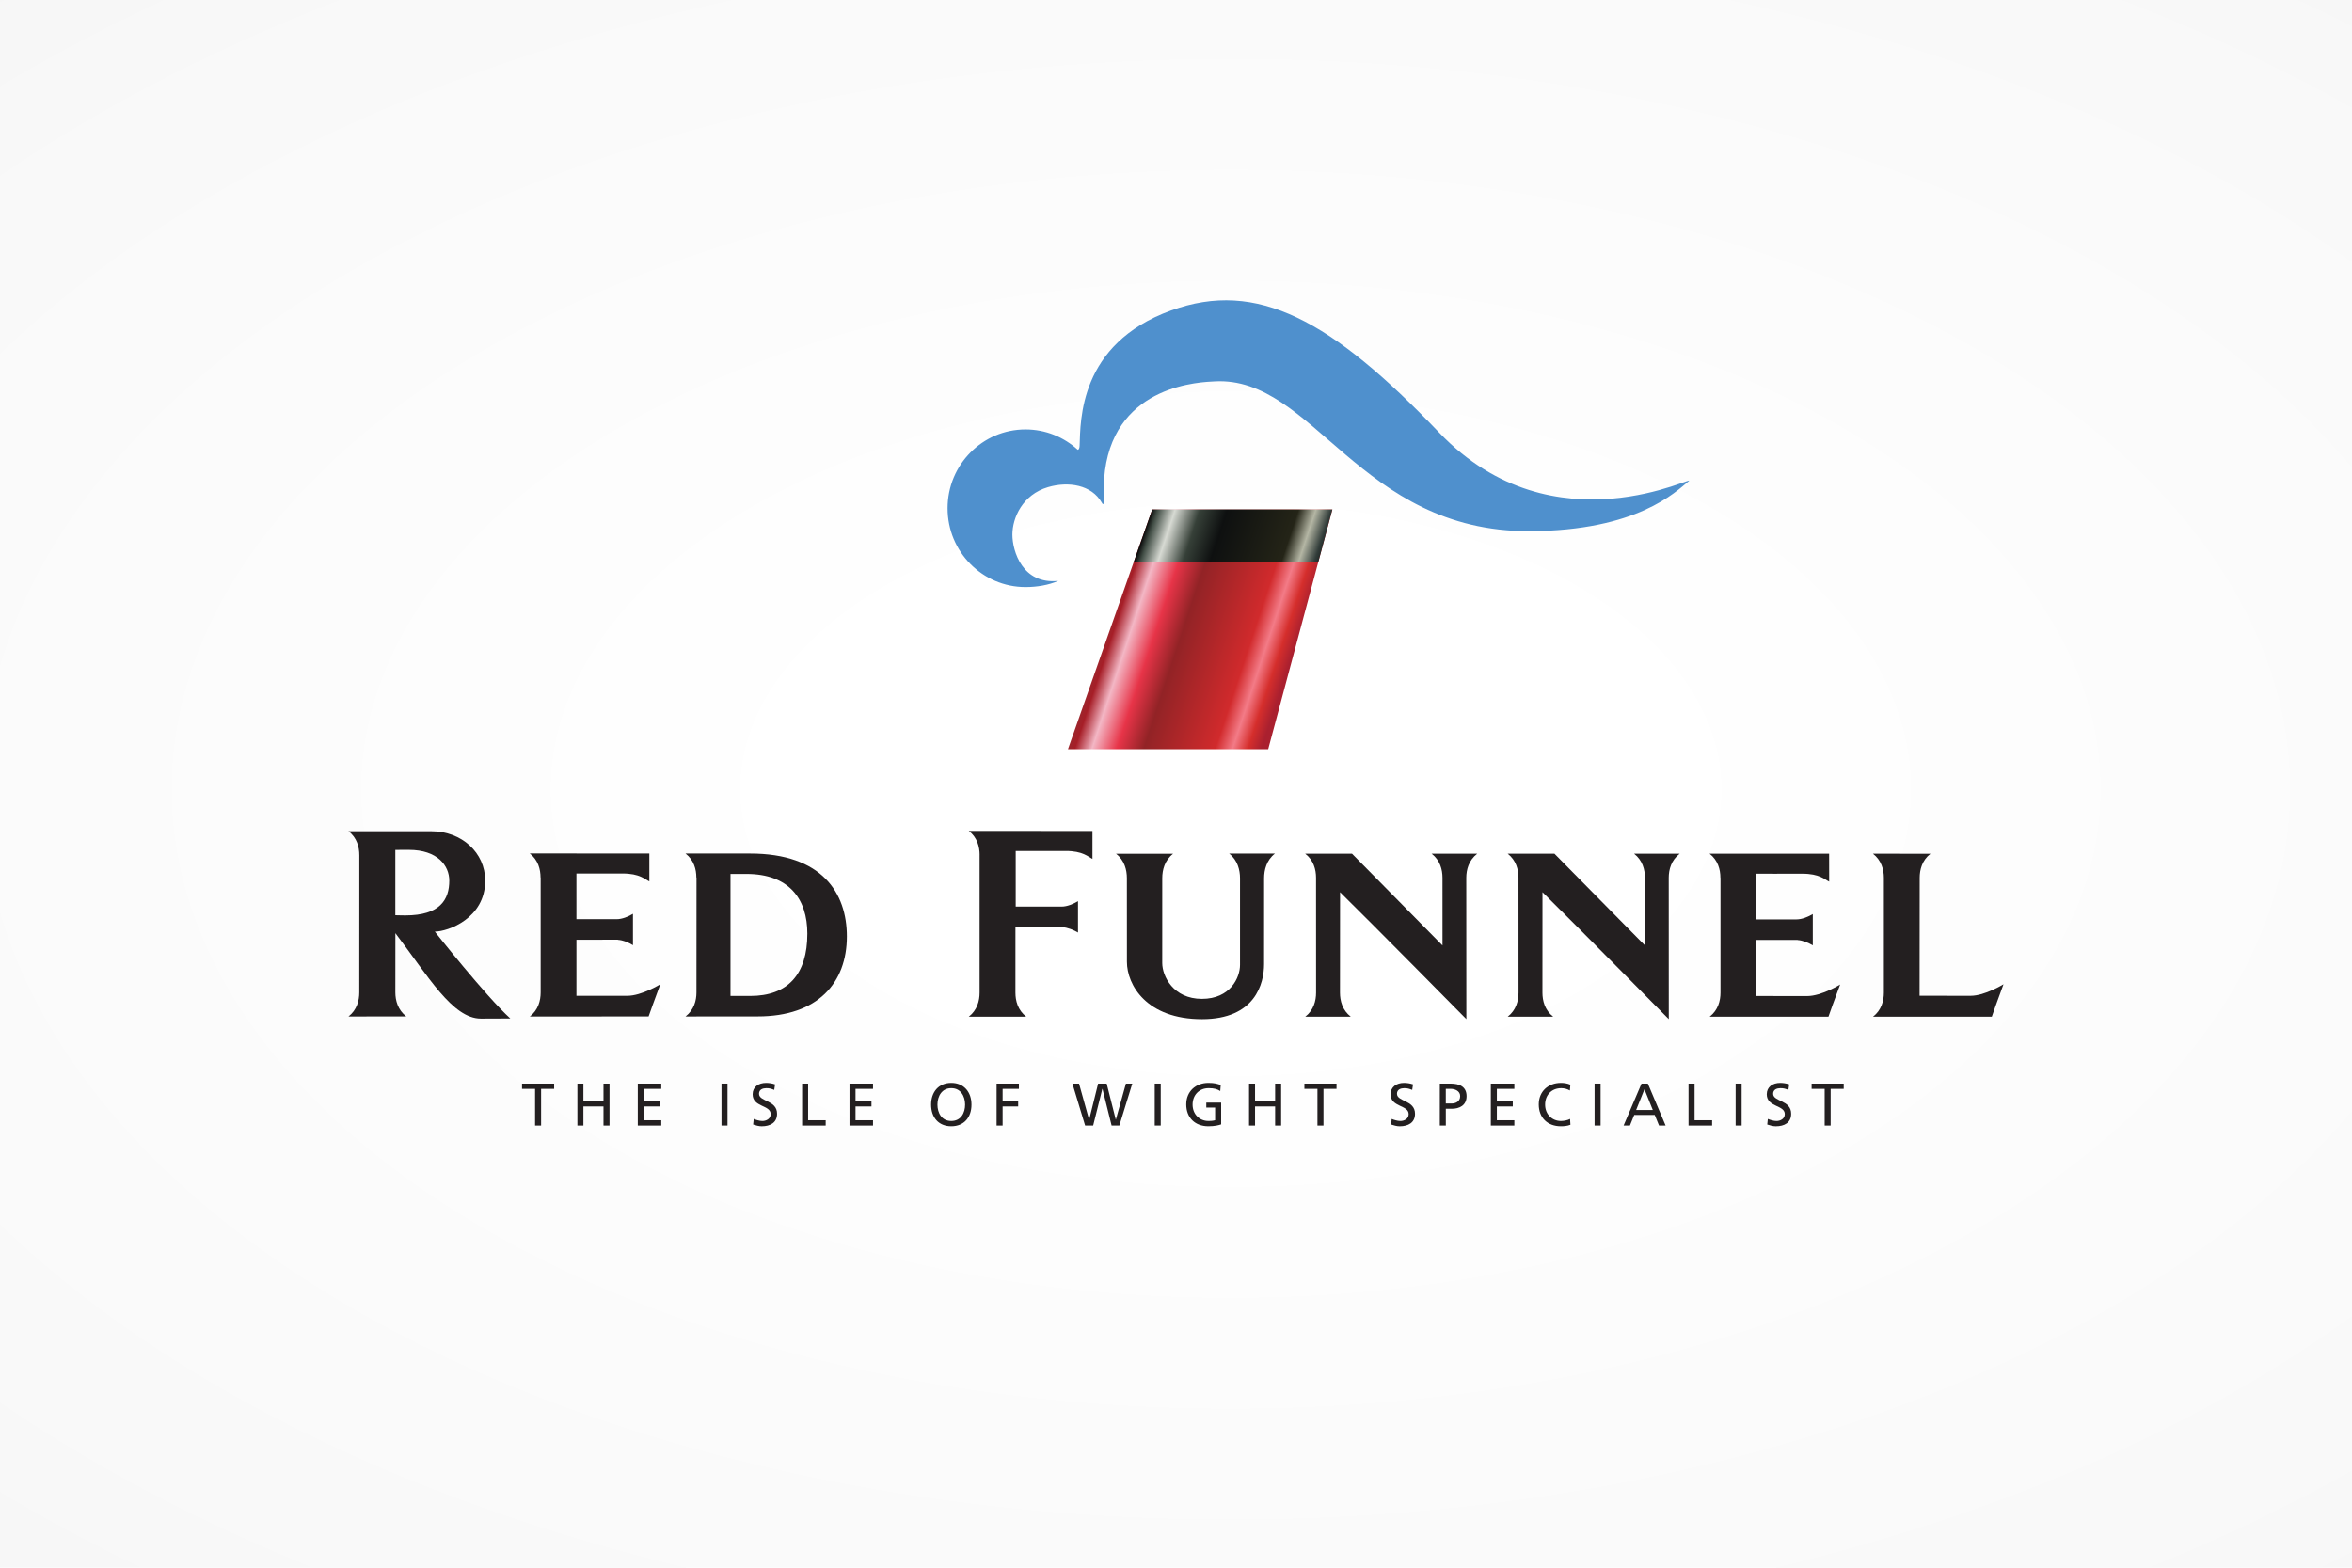 <?xml version="1.0" encoding="utf-8"?>
<!-- Generator: Adobe Illustrator 16.0.4, SVG Export Plug-In . SVG Version: 6.00 Build 0)  -->
<!DOCTYPE svg PUBLIC "-//W3C//DTD SVG 1.1//EN" "http://www.w3.org/Graphics/SVG/1.1/DTD/svg11.dtd">
<svg version="1.1" id="Layer_1" xmlns="http://www.w3.org/2000/svg" xmlns:xlink="http://www.w3.org/1999/xlink" x="0px" y="0px"
	 width="300px" height="200px" viewBox="0 0 300 200" enable-background="new 0 0 300 200" xml:space="preserve">
<radialGradient id="SVGID_1_" cx="157" cy="1744.329" r="288.511" gradientTransform="matrix(1 0 0 0.585 0 -919.754)" gradientUnits="userSpaceOnUse">
	<stop  offset="0.175" style="stop-color:#000000;stop-opacity:0"/>
	<stop  offset="0.709" style="stop-color:#000000;stop-opacity:0.1"/>
	<stop  offset="1" style="stop-color:#000000;stop-opacity:0.2"/>
</radialGradient>
<rect opacity="0.25" fill="url(#SVGID_1_)" width="300" height="200"/>
<g>
	<g>
		<polygon fill="#231F20" points="66.585,138.912 68.249,138.912 68.249,143.594 69.017,143.594 69.017,138.912 70.682,138.912 
			70.682,138.24 66.585,138.24 		"/>
		<polygon fill="#231F20" points="76.976,140.479 74.413,140.479 74.413,138.24 73.647,138.24 73.647,143.594 74.413,143.594 
			74.413,141.154 76.976,141.154 76.976,143.594 77.743,143.594 77.743,138.24 76.976,138.24 		"/>
		<polygon fill="#231F20" points="81.349,143.594 84.346,143.594 84.346,142.918 82.114,142.918 82.114,141.154 84.146,141.154 
			84.146,140.479 82.114,140.479 82.114,138.912 84.346,138.912 84.346,138.24 81.349,138.24 		"/>
		<rect x="92.027" y="138.238" fill="#231F20" width="0.767" height="5.353"/>
		<path fill="#231F20" d="M96.812,139.537c0-0.562,0.507-0.713,0.937-0.713c0.397,0,0.613,0.066,1.006,0.222l0.104-0.707
			c-0.367-0.131-0.789-0.19-1.143-0.19c-0.965,0-1.717,0.509-1.717,1.455c0,1.666,2.301,1.336,2.301,2.532
			c0,0.628-0.616,0.875-1.051,0.875c-0.391,0-0.852-0.155-1.111-0.262l-0.075,0.712c0.353,0.115,0.72,0.225,1.095,0.225
			c1.074,0,1.957-0.451,1.957-1.597C99.114,140.327,96.812,140.562,96.812,139.537z"/>
		<polygon fill="#231F20" points="103.077,138.24 102.311,138.24 102.311,143.594 105.316,143.594 105.316,142.918 103.077,142.918 
					"/>
		<polygon fill="#231F20" points="108.355,143.594 111.354,143.594 111.354,142.918 109.122,142.918 109.122,141.154 
			111.155,141.154 111.155,140.479 109.122,140.479 109.122,138.912 111.354,138.912 111.354,138.24 108.355,138.24 		"/>
		<path fill="#231F20" d="M121.335,138.148c-1.625,0-2.573,1.181-2.573,2.769c0,1.624,0.942,2.767,2.573,2.767
			c1.637,0,2.578-1.143,2.578-2.767C123.913,139.33,122.96,138.148,121.335,138.148z M121.335,143.009
			c-1.233,0-1.762-1.028-1.762-2.092c0-1.089,0.584-2.103,1.762-2.093c1.184-0.01,1.764,1.004,1.764,2.093
			C123.099,141.982,122.569,143.009,121.335,143.009z"/>
		<polygon fill="#231F20" points="127.116,143.594 127.885,143.594 127.885,141.154 129.868,141.154 129.868,140.479 
			127.885,140.479 127.885,138.912 129.962,138.912 129.962,138.24 127.116,138.24 		"/>
		<polygon fill="#231F20" points="142.331,142.826 142.316,142.826 141.159,138.24 140.066,138.24 138.928,142.826 138.911,142.826 
			137.632,138.24 136.788,138.24 138.407,143.594 139.434,143.594 140.604,138.912 140.622,138.912 141.788,143.594 
			142.775,143.594 144.424,138.24 143.612,138.24 		"/>
		<rect x="147.286" y="138.238" fill="#231F20" width="0.768" height="5.353"/>
		<path fill="#231F20" d="M153.862,141.292h1.127v1.624c-0.188,0.039-0.33,0.093-0.855,0.093c-1.115,0-2.018-0.836-2.018-2.095
			c0-1.193,0.817-2.092,2.053-2.092c0.69,0,1.1,0.123,1.475,0.367l0.061-0.773c-0.44-0.152-0.789-0.268-1.57-0.268
			c-1.633,0-2.829,1.097-2.829,2.744c0,1.701,1.126,2.791,2.819,2.791c0.836,0,1.342-0.139,1.634-0.24v-2.779h-1.896V141.292z"/>
		<polygon fill="#231F20" points="162.645,140.479 160.083,140.479 160.083,138.24 159.316,138.24 159.316,143.594 160.083,143.594 
			160.083,141.154 162.645,141.154 162.645,143.594 163.411,143.594 163.411,138.24 162.645,138.24 		"/>
		<polygon fill="#231F20" points="166.378,138.912 168.042,138.912 168.042,143.594 168.81,143.594 168.81,138.912 170.475,138.912 
			170.475,138.24 166.378,138.24 		"/>
		<path fill="#231F20" d="M178.187,139.537c0-0.562,0.508-0.713,0.936-0.713c0.397,0,0.615,0.066,1.004,0.222l0.107-0.707
			c-0.369-0.131-0.789-0.19-1.143-0.19c-0.965,0-1.719,0.509-1.719,1.455c0,1.666,2.303,1.336,2.303,2.532
			c0,0.628-0.611,0.875-1.051,0.875c-0.389,0-0.852-0.155-1.112-0.262l-0.075,0.712c0.354,0.115,0.723,0.225,1.098,0.225
			c1.073,0,1.953-0.451,1.953-1.597C180.487,140.327,178.187,140.562,178.187,139.537z"/>
		<path fill="#231F20" d="M185.052,138.24h-1.401l-0.002,5.354h0.767v-2.142h0.752c0.967,0,1.895-0.423,1.895-1.608
			C187.062,138.624,186.148,138.24,185.052,138.24z M185.173,140.777h-0.76v-1.865h0.653c0.474,0,1.179,0.248,1.179,0.923
			C186.245,140.542,185.648,140.777,185.173,140.777z"/>
		<polygon fill="#231F20" points="190.157,143.594 193.157,143.594 193.157,142.918 190.925,142.918 190.925,141.154 
			192.956,141.154 192.956,140.479 190.925,140.479 190.925,138.912 193.157,138.912 193.157,138.24 190.157,138.24 		"/>
		<path fill="#231F20" d="M199.099,143.01c-1.113,0-2.018-0.836-2.018-2.095c0-1.204,0.818-2.091,2.055-2.091
			c0.391,0,0.766,0.099,1.105,0.298l0.061-0.744c-0.385-0.17-0.79-0.229-1.202-0.229c-1.635,0-2.83,1.098-2.83,2.746
			c0,1.7,1.122,2.789,2.821,2.789c0.312,0,0.811-0.021,1.22-0.192l-0.047-0.743C199.993,142.908,199.481,143.01,199.099,143.01z"/>
		<rect x="203.391" y="138.238" fill="#231F20" width="0.767" height="5.353"/>
		<path fill="#231F20" d="M209.378,138.238l-2.284,5.353h0.805l0.548-1.348h2.617l0.547,1.348h0.838l-2.263-5.353H209.378z
			 M208.69,141.611l1.062-2.648l1.066,2.648H208.69z"/>
		<polygon fill="#231F20" points="216.144,138.24 215.374,138.24 215.374,143.594 218.382,143.594 218.382,142.918 216.144,142.918 
					"/>
		<rect x="221.382" y="138.238" fill="#231F20" width="0.765" height="5.353"/>
		<path fill="#231F20" d="M226.165,139.537c0-0.562,0.506-0.713,0.937-0.713c0.397,0,0.61,0.066,1.005,0.222l0.107-0.707
			c-0.37-0.131-0.793-0.19-1.146-0.19c-0.967,0-1.715,0.509-1.715,1.455c0,1.666,2.298,1.336,2.298,2.532
			c0,0.628-0.611,0.875-1.05,0.875c-0.392,0-0.851-0.155-1.112-0.262l-0.074,0.712c0.352,0.115,0.72,0.225,1.097,0.225
			c1.073,0,1.955-0.451,1.955-1.597C228.467,140.327,226.165,140.562,226.165,139.537z"/>
		<polygon fill="#231F20" points="231.073,138.24 231.073,138.912 232.737,138.912 232.737,143.594 233.501,143.594 
			233.501,138.912 235.167,138.912 235.167,138.24 		"/>
	</g>
	<g>
		<path fill="#231F20" d="M183.991,111.984l0.002,8.635l-11.543-11.707h-5.972c1.079,0.835,1.384,2.029,1.384,3.066
			c0,3.812,0.004,14.657,0.004,14.657c0,1.043-0.304,2.241-1.381,3.072h5.809c-1.075-0.831-1.379-2.029-1.379-3.072l0.01-12.815
			c4.337,4.264,16.111,16.201,16.109,16.199l-0.01-18.035c0-1.034,0.318-2.232,1.393-3.068h-5.809
			C183.684,109.752,183.991,110.95,183.991,111.984z"/>
		<polygon fill="#231F20" points="218.069,129.705 218.07,129.704 218.069,129.704 		"/>
		<path fill="#231F20" d="M224.007,127.066v-7.151h5.285v0.011c0.668,0.043,1.387,0.359,1.932,0.68v-3.996
			c-0.584,0.351-1.376,0.684-2.09,0.684h-5.127v-5.833c0,0,3.966,0.019,5.865,0.005c2.224-0.013,2.914,0.768,3.439,1.012v-0.688
			c0-1.284-0.005-2.876-0.005-2.876h-15.251c1.077,0.835,1.383,2.028,1.383,3.067h0.012v14.658c0,1.035-0.308,2.229-1.38,3.065
			h15.15c0.239-0.69,0.675-1.909,1.491-4.103c0,0-2.381,1.471-4.197,1.471C228.639,127.072,224.357,127.066,224.007,127.066z"/>
		<path fill="#231F20" d="M251.351,127.039c-1.875,0-6.158-0.007-6.506-0.007l0.013-15.044c0-1.035,0.304-2.235,1.376-3.069
			l-7.337-0.006c1.073,0.835,1.392,2.028,1.392,3.067v14.658c0,1.035-0.306,2.23-1.383,3.066v0.003h15.15
			c0.24-0.692,0.676-1.944,1.492-4.138C255.548,125.57,253.165,127.039,251.351,127.039z"/>
		<path fill="#231F20" d="M158.165,112.038v11.058c0,1.605-1.219,4.334-4.865,4.334c-3.645,0-5.055-2.902-5.055-4.568
			c0-1.713,0-8.204,0.002-10.834c0-1.045,0.309-2.276,1.383-3.106h-7.278c1.08,0.83,1.383,2.062,1.383,3.106
			c0,0,0.005,7.509,0.005,10.67c0,2.951,2.508,7.326,9.578,7.324c6.785,0,7.916-4.561,7.916-7.022
			c0-3.164,0.004-10.961,0.004-10.961c0-1.037,0.303-2.31,1.381-3.14h-5.836C157.856,109.729,158.165,111.001,158.165,112.038z"/>
		<path fill="#231F20" d="M73.524,127.037v-7.146c0.326,0,5.215-0.011,5.282-0.011v0.017c0.671,0.041,1.39,0.354,1.931,0.688v-4.006
			c-0.589,0.354-1.371,0.688-2.092,0.688h-5.121v-5.828c0,0,3.958,0.008,5.858,0c2.222-0.015,2.913,0.765,3.442,1.01v-0.692v-2.869
			l-15.252-0.007c1.072,0.836,1.375,2.036,1.375,3.074h0.014v14.652c0,1.037-0.303,2.237-1.381,3.072l15.15-0.006
			c0.242-0.693,0.68-1.908,1.492-4.104c0,0-2.381,1.469-4.196,1.469H73.524z"/>
		<polygon fill="#231F20" points="123.566,129.705 123.567,129.704 123.566,129.704 		"/>
		<path fill="#231F20" d="M124.952,109.07l-0.004-0.023v17.592c0,1.035-0.303,2.229-1.381,3.065h7.328
			c-1.072-0.836-1.376-2.031-1.376-3.065c0,0,0.003-6.816,0.003-8.356h5.98c0.673,0.046,1.453,0.358,1.998,0.686v-4.001
			c-0.588,0.35-1.377,0.691-2.092,0.691h-5.853v-7.094h6.349c2.223-0.013,2.914,0.762,3.44,1.01v-3.568
			c-4.771,0-15.774-0.008-15.774-0.008C124.648,106.836,124.952,108.033,124.952,109.07z"/>
		<path fill="#231F20" d="M95.686,108.891h-8.246c1.073,0.838,1.378,2.023,1.378,3.057h0.021
			c-0.004,3.621-0.008,14.672-0.008,14.672c0,1.04-0.317,2.22-1.391,3.058v0.001h1.389l-0.012-0.01c1.032,0.004,7.835,0,7.835,0
			c7.661,0,11.366-4.29,11.366-10.205C108.019,113.902,104.829,108.891,95.686,108.891z M95.696,127.059
			c-2.568,0-2.521-0.007-2.521-0.007v-15.553l2.033-0.005c5.438,0,7.77,3.193,7.77,7.619
			C102.978,124.335,100.452,127.059,95.696,127.059z"/>
		<path fill="#231F20" d="M55.464,118.85c1.654,0,6.425-1.685,6.425-6.496c0-3.569-2.992-6.313-6.878-6.313H44.452
			c1.08,0.834,1.379,2.032,1.379,3.069v5.371c0,2.073,0,11.934-0.006,12.125c0,1.037-0.301,2.236-1.373,3.071l7.367-0.003
			c-1.072-0.837-1.392-2.031-1.392-3.068c0-2.235,0.005-7.558,0.005-7.558c4.188,5.505,7.293,10.901,10.906,10.902
			c0.955,0,3.753-0.015,3.753-0.015C61.958,127.086,55.464,118.85,55.464,118.85z M50.424,116.76v-8.33l1.716-0.006
			c3.677-0.003,5.166,2.023,5.166,3.924c0,2.404-1.158,4.436-5.604,4.436C50.993,116.783,51.299,116.77,50.424,116.76z"/>
		<path fill="#231F20" d="M209.814,111.984l0.004,8.635l-11.546-11.707h-5.968c1.073,0.835,1.378,2.029,1.378,3.066
			c0,3.812,0.006,14.657,0.006,14.657c0,1.043-0.307,2.241-1.382,3.072h5.81c-1.074-0.831-1.377-2.029-1.377-3.072l0.006-12.815
			c4.338,4.264,16.111,16.201,16.109,16.199l-0.006-18.035c0-1.034,0.312-2.232,1.393-3.068h-5.81
			C209.505,109.752,209.814,110.95,209.814,111.984z"/>
	</g>
	<g>
		<g>
			<g>
				<defs>
					<polygon id="SVGID_2_" points="146.964,65.003 136.218,95.585 161.76,95.585 169.941,65.005 169.941,65.003 					"/>
				</defs>
				<clipPath id="SVGID_3_">
					<use xlink:href="#SVGID_2_"  overflow="visible"/>
				</clipPath>
				
					<linearGradient id="SVGID_4_" gradientUnits="userSpaceOnUse" x1="-651.59" y1="219.978" x2="-649.755" y2="219.978" gradientTransform="matrix(12.059 3.985 3.985 -12.059 7123.438 5326.102)">
					<stop  offset="0" style="stop-color:#9D252C"/>
					<stop  offset="0.03" style="stop-color:#A61E27"/>
					<stop  offset="0.12" style="stop-color:#F3B7C5"/>
					<stop  offset="0.25" style="stop-color:#E73448"/>
					<stop  offset="0.39" style="stop-color:#922326"/>
					<stop  offset="0.76" style="stop-color:#D12A2C"/>
					<stop  offset="0.85" style="stop-color:#F37B87"/>
					<stop  offset="0.93" style="stop-color:#D52E2C"/>
					<stop  offset="1" style="stop-color:#AA202F"/>
				</linearGradient>
				<polygon clip-path="url(#SVGID_3_)" fill="url(#SVGID_4_)" points="139.538,54.956 179.055,68.015 166.622,105.635 
					127.105,92.577 				"/>
			</g>
		</g>
		<g>
			<g>
				<defs>
					<polygon id="SVGID_5_" points="146.964,65.003 144.633,71.64 168.148,71.64 168.185,71.578 169.941,65.003 					"/>
				</defs>
				<clipPath id="SVGID_6_">
					<use xlink:href="#SVGID_5_"  overflow="visible"/>
				</clipPath>
				
					<linearGradient id="SVGID_7_" gradientUnits="userSpaceOnUse" x1="-651.592" y1="220.49" x2="-649.757" y2="220.49" gradientTransform="matrix(12.087 3.986 3.986 -12.087 7143.742 5327.539)">
					<stop  offset="0" style="stop-color:#0D0E0E"/>
					<stop  offset="0.03" style="stop-color:#414D45"/>
					<stop  offset="0.12" style="stop-color:#D7DAD3"/>
					<stop  offset="0.25" style="stop-color:#364038"/>
					<stop  offset="0.39" style="stop-color:#0E1010"/>
					<stop  offset="0.76" style="stop-color:#242417"/>
					<stop  offset="0.85" style="stop-color:#B4B6A4"/>
					<stop  offset="0.93" style="stop-color:#323D3A"/>
					<stop  offset="1" style="stop-color:#030303"/>
				</linearGradient>
				<polygon clip-path="url(#SVGID_6_)" fill="url(#SVGID_7_)" points="147.116,57.476 171.917,65.655 167.46,79.167 
					142.661,70.989 				"/>
			</g>
		</g>
		<path fill="#4F90CD" d="M134.979,74.11c-4.539,0.483-5.847-3.767-5.847-5.909c0-2.142,1.302-5.099,4.538-6.052
			c2.615-0.771,5.572-0.291,6.859,1.971c0.497,0.879,0.036-1.198,0.41-4.094c1.473-11.061,12.398-11.279,13.997-11.369
			c12.588-0.705,18.44,19.173,40.147,19.107c13.762-0.047,18.644-5.021,20.287-6.354c1.492-1.212-17.09,9.165-31.778-6.197
			c-13.743-14.37-23.222-19.595-34.229-15.602c-11.771,4.277-11.533,14.089-11.658,17.24c-0.022,0.556-0.239,0.528-0.239,0.528
			c-1.759-1.612-4.099-2.595-6.663-2.595c-5.489,0-9.939,4.503-9.939,10.057c0,5.557,4.451,10.057,9.939,10.057
			C132.224,74.901,133.761,74.653,134.979,74.11"/>
	</g>
</g>
</svg>
